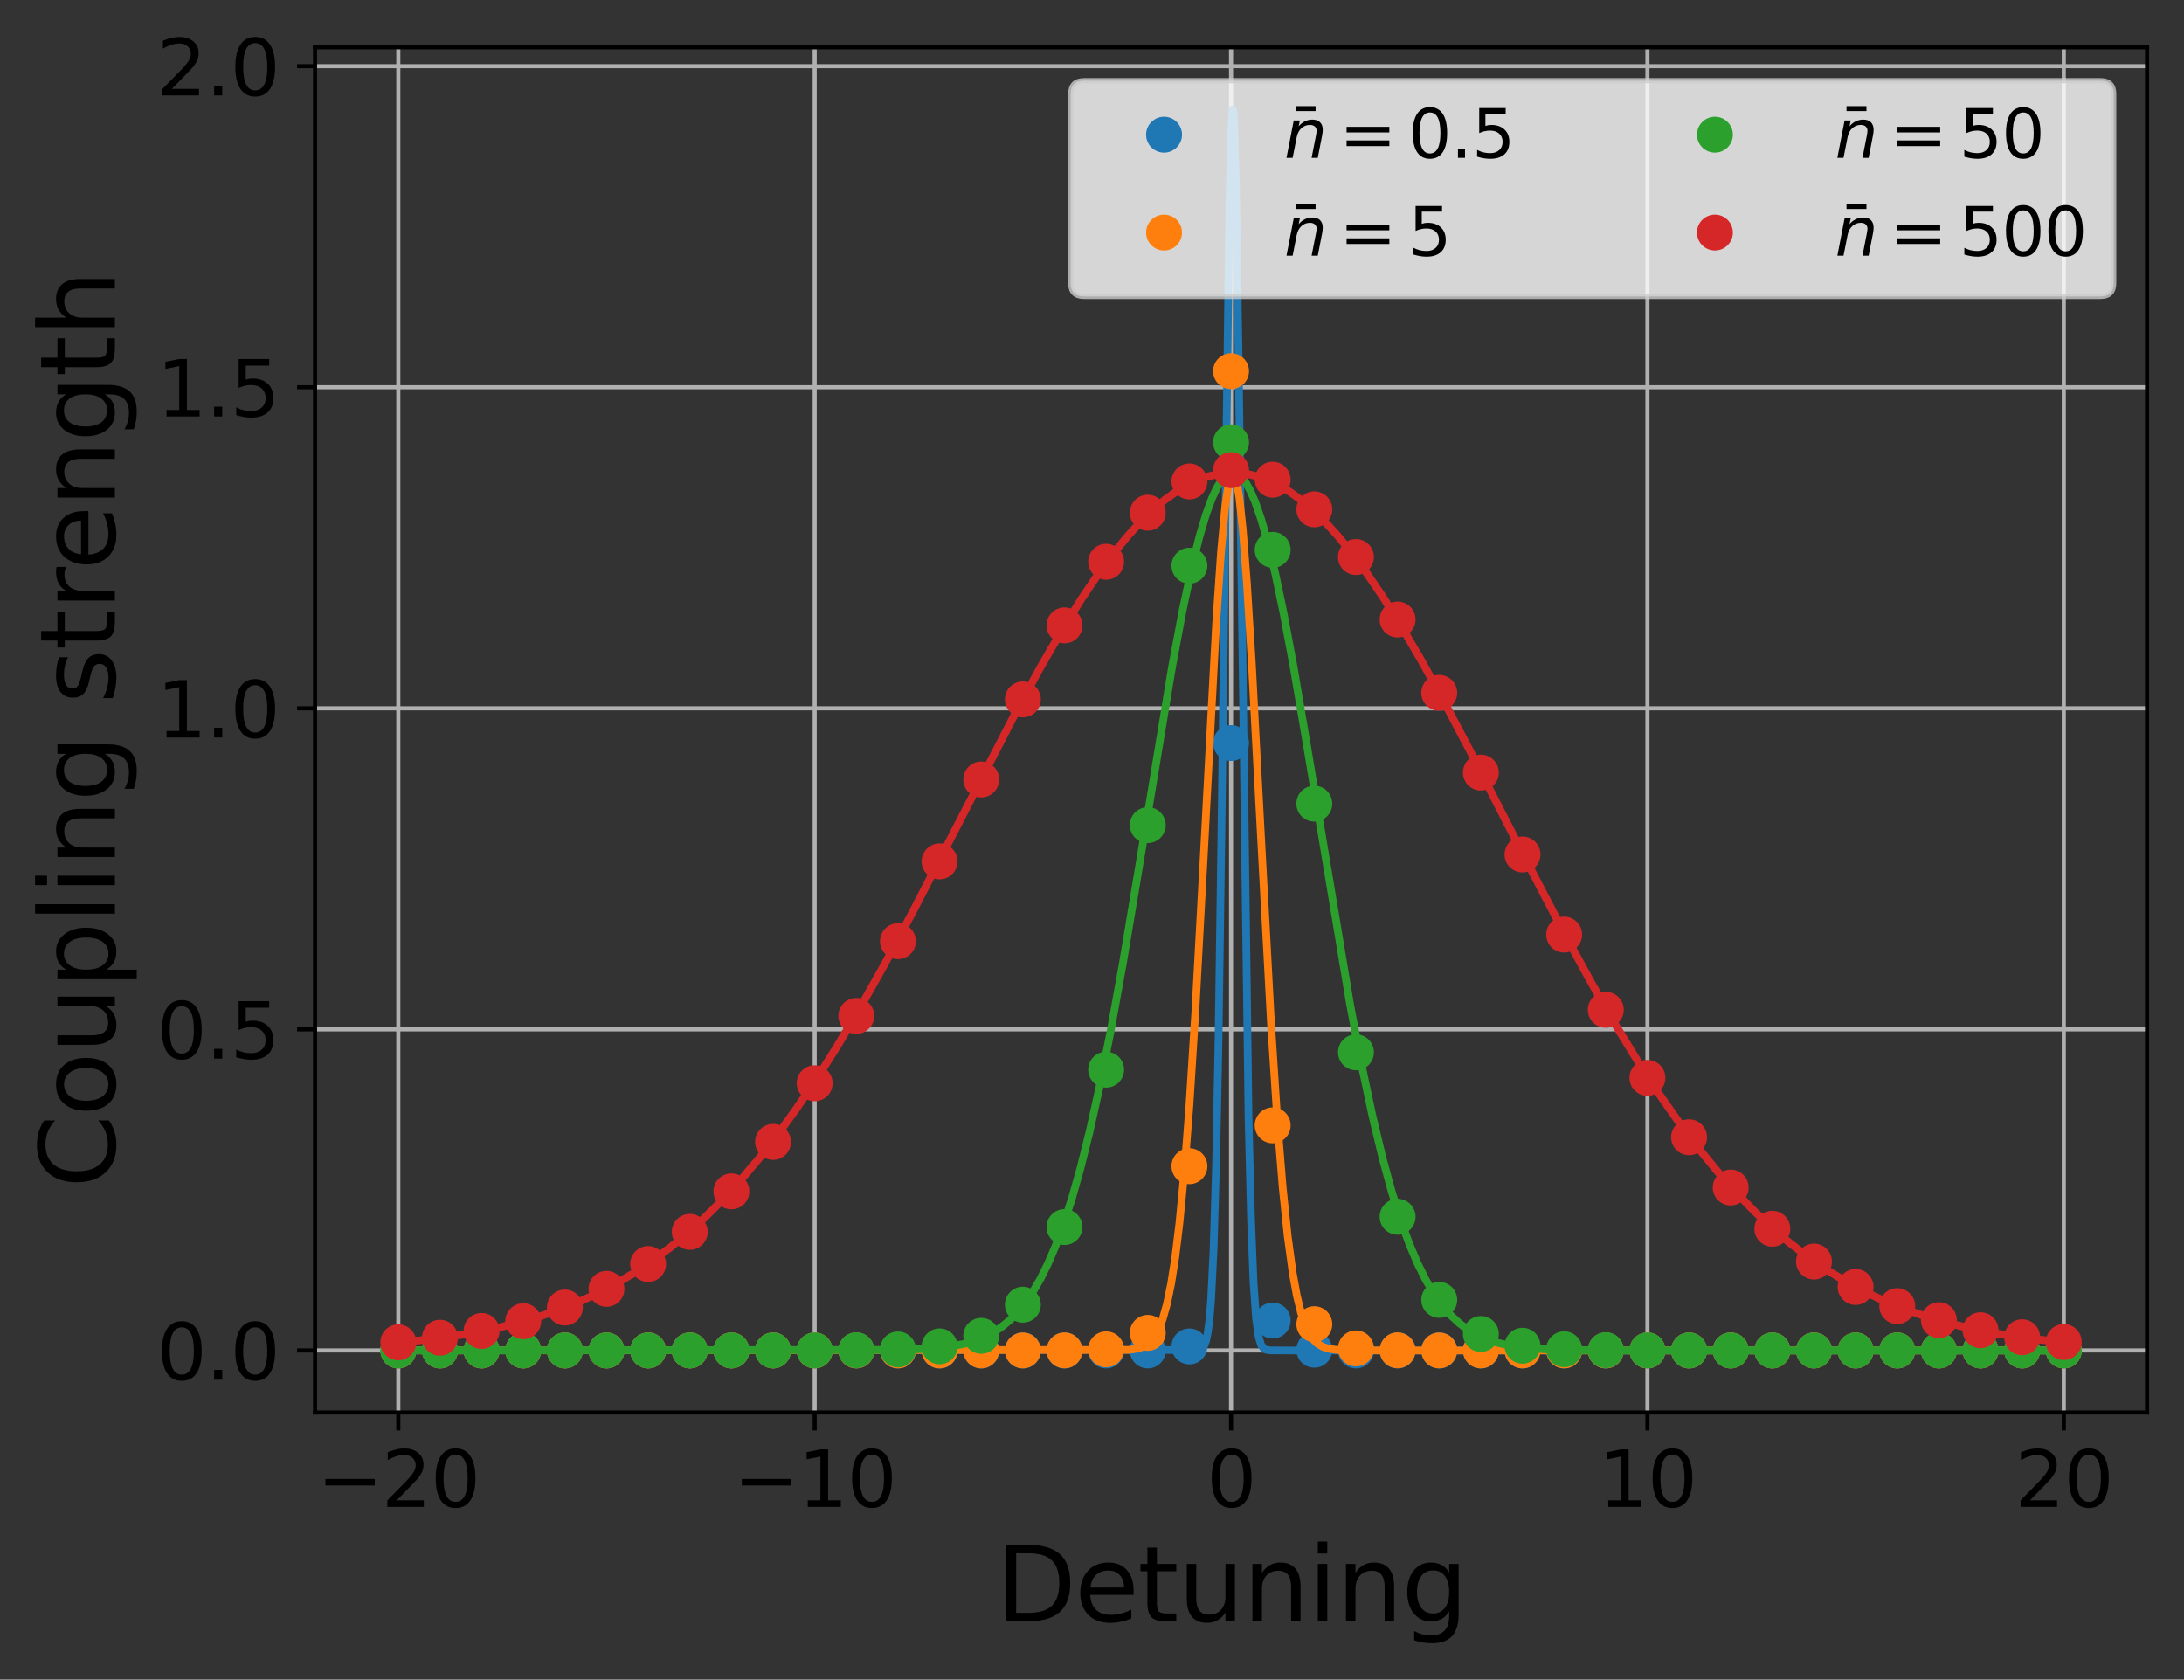 <?xml version="1.0" encoding="utf-8" standalone="no"?>
<!DOCTYPE svg PUBLIC "-//W3C//DTD SVG 1.1//EN"
  "http://www.w3.org/Graphics/SVG/1.1/DTD/svg11.dtd">
<svg xmlns:xlink="http://www.w3.org/1999/xlink" width="425.731pt" height="327.404pt" viewBox="0 0 425.731 327.404" xmlns="http://www.w3.org/2000/svg" version="1.1">
 <rect x="0" y="0" width="425.731" height="327.404" fill="#333333" stroke="none"/>
 <defs>
  <style type="text/css">*{stroke-linejoin: round; stroke-linecap: butt}</style>
 </defs>
 <g id="figure_1">
  <g id="patch_1">
   <path d="M 0 327.404 
L 425.731 327.404 
L 425.731 0 
L 0 0 
L 0 327.404 
z
" style="fill: none"/>
  </g>
  <g id="axes_1">
   <g id="patch_2">
    <path d="M 61.411 275.33 
L 418.531 275.33 
L 418.531 9.218 
L 61.411 9.218 
L 61.411 275.33 
z
" style="fill: none"/>
   </g>
   <g id="matplotlib.axis_1">
    <g id="xtick_1">
     <g id="line2d_1">
      <path d="M 77.644 275.33 
L 77.644 9.218 
" clip-path="url(#p40d37544a6)" style="fill: none; stroke: #b0b0b0; stroke-width: 0.8; stroke-linecap: square"/>
     </g>
     <g id="line2d_2">
      <defs>
       <path id="md39032bed2" d="M 0 0 
L 0 3.5 
" style="stroke: #000000; stroke-width: 0.8"/>
      </defs>
      <g>
       <use xlink:href="#md39032bed2" x="77.644" y="275.33" style="stroke: #000000; stroke-width: 0.8"/>
      </g>
     </g>
     <g id="text_1">
      <!-- −20 -->
      <g transform="translate(61.815 293.728) scale(0.15 -0.15)">
       <defs>
        <path id="DejaVuSans-2212" d="M 678 2272 
L 4684 2272 
L 4684 1741 
L 678 1741 
L 678 2272 
z
" transform="scale(0.016)"/>
        <path id="DejaVuSans-32" d="M 1228 531 
L 3431 531 
L 3431 0 
L 469 0 
L 469 531 
Q 828 903 1448 1529 
Q 2069 2156 2228 2338 
Q 2531 2678 2651 2914 
Q 2772 3150 2772 3378 
Q 2772 3750 2511 3984 
Q 2250 4219 1831 4219 
Q 1534 4219 1204 4116 
Q 875 4013 500 3803 
L 500 4441 
Q 881 4594 1212 4672 
Q 1544 4750 1819 4750 
Q 2544 4750 2975 4387 
Q 3406 4025 3406 3419 
Q 3406 3131 3298 2873 
Q 3191 2616 2906 2266 
Q 2828 2175 2409 1742 
Q 1991 1309 1228 531 
z
" transform="scale(0.016)"/>
        <path id="DejaVuSans-30" d="M 2034 4250 
Q 1547 4250 1301 3770 
Q 1056 3291 1056 2328 
Q 1056 1369 1301 889 
Q 1547 409 2034 409 
Q 2525 409 2770 889 
Q 3016 1369 3016 2328 
Q 3016 3291 2770 3770 
Q 2525 4250 2034 4250 
z
M 2034 4750 
Q 2819 4750 3233 4129 
Q 3647 3509 3647 2328 
Q 3647 1150 3233 529 
Q 2819 -91 2034 -91 
Q 1250 -91 836 529 
Q 422 1150 422 2328 
Q 422 3509 836 4129 
Q 1250 4750 2034 4750 
z
" transform="scale(0.016)"/>
       </defs>
       <use xlink:href="#DejaVuSans-2212"/>
       <use xlink:href="#DejaVuSans-32" x="83.789"/>
       <use xlink:href="#DejaVuSans-30" x="147.412"/>
      </g>
     </g>
    </g>
    <g id="xtick_2">
     <g id="line2d_3">
      <path d="M 158.807 275.33 
L 158.807 9.218 
" clip-path="url(#p40d37544a6)" style="fill: none; stroke: #b0b0b0; stroke-width: 0.8; stroke-linecap: square"/>
     </g>
     <g id="line2d_4">
      <g>
       <use xlink:href="#md39032bed2" x="158.807" y="275.33" style="stroke: #000000; stroke-width: 0.8"/>
      </g>
     </g>
     <g id="text_2">
      <!-- −10 -->
      <g transform="translate(142.979 293.728) scale(0.15 -0.15)">
       <defs>
        <path id="DejaVuSans-31" d="M 794 531 
L 1825 531 
L 1825 4091 
L 703 3866 
L 703 4441 
L 1819 4666 
L 2450 4666 
L 2450 531 
L 3481 531 
L 3481 0 
L 794 0 
L 794 531 
z
" transform="scale(0.016)"/>
       </defs>
       <use xlink:href="#DejaVuSans-2212"/>
       <use xlink:href="#DejaVuSans-31" x="83.789"/>
       <use xlink:href="#DejaVuSans-30" x="147.412"/>
      </g>
     </g>
    </g>
    <g id="xtick_3">
     <g id="line2d_5">
      <path d="M 239.971 275.33 
L 239.971 9.218 
" clip-path="url(#p40d37544a6)" style="fill: none; stroke: #b0b0b0; stroke-width: 0.8; stroke-linecap: square"/>
     </g>
     <g id="line2d_6">
      <g>
       <use xlink:href="#md39032bed2" x="239.971" y="275.33" style="stroke: #000000; stroke-width: 0.8"/>
      </g>
     </g>
     <g id="text_3">
      <!-- 0 -->
      <g transform="translate(235.199 293.728) scale(0.15 -0.15)">
       <use xlink:href="#DejaVuSans-30"/>
      </g>
     </g>
    </g>
    <g id="xtick_4">
     <g id="line2d_7">
      <path d="M 321.135 275.33 
L 321.135 9.218 
" clip-path="url(#p40d37544a6)" style="fill: none; stroke: #b0b0b0; stroke-width: 0.8; stroke-linecap: square"/>
     </g>
     <g id="line2d_8">
      <g>
       <use xlink:href="#md39032bed2" x="321.135" y="275.33" style="stroke: #000000; stroke-width: 0.8"/>
      </g>
     </g>
     <g id="text_4">
      <!-- 10 -->
      <g transform="translate(311.591 293.728) scale(0.15 -0.15)">
       <use xlink:href="#DejaVuSans-31"/>
       <use xlink:href="#DejaVuSans-30" x="63.623"/>
      </g>
     </g>
    </g>
    <g id="xtick_5">
     <g id="line2d_9">
      <path d="M 402.298 275.33 
L 402.298 9.218 
" clip-path="url(#p40d37544a6)" style="fill: none; stroke: #b0b0b0; stroke-width: 0.8; stroke-linecap: square"/>
     </g>
     <g id="line2d_10">
      <g>
       <use xlink:href="#md39032bed2" x="402.298" y="275.33" style="stroke: #000000; stroke-width: 0.8"/>
      </g>
     </g>
     <g id="text_5">
      <!-- 20 -->
      <g transform="translate(392.754 293.728) scale(0.15 -0.15)">
       <use xlink:href="#DejaVuSans-32"/>
       <use xlink:href="#DejaVuSans-30" x="63.623"/>
      </g>
     </g>
    </g>
    <g id="text_6">
     <!-- Detuning -->
     <g transform="translate(194.058 316.044) scale(0.2 -0.2)">
      <defs>
       <path id="DejaVuSans-44" d="M 1259 4147 
L 1259 519 
L 2022 519 
Q 2988 519 3436 956 
Q 3884 1394 3884 2338 
Q 3884 3275 3436 3711 
Q 2988 4147 2022 4147 
L 1259 4147 
z
M 628 4666 
L 1925 4666 
Q 3281 4666 3915 4102 
Q 4550 3538 4550 2338 
Q 4550 1131 3912 565 
Q 3275 0 1925 0 
L 628 0 
L 628 4666 
z
" transform="scale(0.016)"/>
       <path id="DejaVuSans-65" d="M 3597 1894 
L 3597 1613 
L 953 1613 
Q 991 1019 1311 708 
Q 1631 397 2203 397 
Q 2534 397 2845 478 
Q 3156 559 3463 722 
L 3463 178 
Q 3153 47 2828 -22 
Q 2503 -91 2169 -91 
Q 1331 -91 842 396 
Q 353 884 353 1716 
Q 353 2575 817 3079 
Q 1281 3584 2069 3584 
Q 2775 3584 3186 3129 
Q 3597 2675 3597 1894 
z
M 3022 2063 
Q 3016 2534 2758 2815 
Q 2500 3097 2075 3097 
Q 1594 3097 1305 2825 
Q 1016 2553 972 2059 
L 3022 2063 
z
" transform="scale(0.016)"/>
       <path id="DejaVuSans-74" d="M 1172 4494 
L 1172 3500 
L 2356 3500 
L 2356 3053 
L 1172 3053 
L 1172 1153 
Q 1172 725 1289 603 
Q 1406 481 1766 481 
L 2356 481 
L 2356 0 
L 1766 0 
Q 1100 0 847 248 
Q 594 497 594 1153 
L 594 3053 
L 172 3053 
L 172 3500 
L 594 3500 
L 594 4494 
L 1172 4494 
z
" transform="scale(0.016)"/>
       <path id="DejaVuSans-75" d="M 544 1381 
L 544 3500 
L 1119 3500 
L 1119 1403 
Q 1119 906 1312 657 
Q 1506 409 1894 409 
Q 2359 409 2629 706 
Q 2900 1003 2900 1516 
L 2900 3500 
L 3475 3500 
L 3475 0 
L 2900 0 
L 2900 538 
Q 2691 219 2414 64 
Q 2138 -91 1772 -91 
Q 1169 -91 856 284 
Q 544 659 544 1381 
z
M 1991 3584 
L 1991 3584 
z
" transform="scale(0.016)"/>
       <path id="DejaVuSans-6e" d="M 3513 2113 
L 3513 0 
L 2938 0 
L 2938 2094 
Q 2938 2591 2744 2837 
Q 2550 3084 2163 3084 
Q 1697 3084 1428 2787 
Q 1159 2491 1159 1978 
L 1159 0 
L 581 0 
L 581 3500 
L 1159 3500 
L 1159 2956 
Q 1366 3272 1645 3428 
Q 1925 3584 2291 3584 
Q 2894 3584 3203 3211 
Q 3513 2838 3513 2113 
z
" transform="scale(0.016)"/>
       <path id="DejaVuSans-69" d="M 603 3500 
L 1178 3500 
L 1178 0 
L 603 0 
L 603 3500 
z
M 603 4863 
L 1178 4863 
L 1178 4134 
L 603 4134 
L 603 4863 
z
" transform="scale(0.016)"/>
       <path id="DejaVuSans-67" d="M 2906 1791 
Q 2906 2416 2648 2759 
Q 2391 3103 1925 3103 
Q 1463 3103 1205 2759 
Q 947 2416 947 1791 
Q 947 1169 1205 825 
Q 1463 481 1925 481 
Q 2391 481 2648 825 
Q 2906 1169 2906 1791 
z
M 3481 434 
Q 3481 -459 3084 -895 
Q 2688 -1331 1869 -1331 
Q 1566 -1331 1297 -1286 
Q 1028 -1241 775 -1147 
L 775 -588 
Q 1028 -725 1275 -790 
Q 1522 -856 1778 -856 
Q 2344 -856 2625 -561 
Q 2906 -266 2906 331 
L 2906 616 
Q 2728 306 2450 153 
Q 2172 0 1784 0 
Q 1141 0 747 490 
Q 353 981 353 1791 
Q 353 2603 747 3093 
Q 1141 3584 1784 3584 
Q 2172 3584 2450 3431 
Q 2728 3278 2906 2969 
L 2906 3500 
L 3481 3500 
L 3481 434 
z
" transform="scale(0.016)"/>
      </defs>
      <use xlink:href="#DejaVuSans-44"/>
      <use xlink:href="#DejaVuSans-65" x="77.002"/>
      <use xlink:href="#DejaVuSans-74" x="138.525"/>
      <use xlink:href="#DejaVuSans-75" x="177.734"/>
      <use xlink:href="#DejaVuSans-6e" x="241.113"/>
      <use xlink:href="#DejaVuSans-69" x="304.492"/>
      <use xlink:href="#DejaVuSans-6e" x="332.275"/>
      <use xlink:href="#DejaVuSans-67" x="395.654"/>
     </g>
    </g>
   </g>
   <g id="matplotlib.axis_2">
    <g id="ytick_1">
     <g id="line2d_11">
      <path d="M 61.411 263.234 
L 418.531 263.234 
" clip-path="url(#p40d37544a6)" style="fill: none; stroke: #b0b0b0; stroke-width: 0.8; stroke-linecap: square"/>
     </g>
     <g id="line2d_12">
      <defs>
       <path id="m6f3f5b6aff" d="M 0 0 
L -3.5 0 
" style="stroke: #000000; stroke-width: 0.8"/>
      </defs>
      <g>
       <use xlink:href="#m6f3f5b6aff" x="61.411" y="263.234" style="stroke: #000000; stroke-width: 0.8"/>
      </g>
     </g>
     <g id="text_7">
      <!-- 0.0 -->
      <g transform="translate(30.556 268.933) scale(0.15 -0.15)">
       <defs>
        <path id="DejaVuSans-2e" d="M 684 794 
L 1344 794 
L 1344 0 
L 684 0 
L 684 794 
z
" transform="scale(0.016)"/>
       </defs>
       <use xlink:href="#DejaVuSans-30"/>
       <use xlink:href="#DejaVuSans-2e" x="63.623"/>
       <use xlink:href="#DejaVuSans-30" x="95.41"/>
      </g>
     </g>
    </g>
    <g id="ytick_2">
     <g id="line2d_13">
      <path d="M 61.411 200.651 
L 418.531 200.651 
" clip-path="url(#p40d37544a6)" style="fill: none; stroke: #b0b0b0; stroke-width: 0.8; stroke-linecap: square"/>
     </g>
     <g id="line2d_14">
      <g>
       <use xlink:href="#m6f3f5b6aff" x="61.411" y="200.651" style="stroke: #000000; stroke-width: 0.8"/>
      </g>
     </g>
     <g id="text_8">
      <!-- 0.5 -->
      <g transform="translate(30.556 206.349) scale(0.15 -0.15)">
       <defs>
        <path id="DejaVuSans-35" d="M 691 4666 
L 3169 4666 
L 3169 4134 
L 1269 4134 
L 1269 2991 
Q 1406 3038 1543 3061 
Q 1681 3084 1819 3084 
Q 2600 3084 3056 2656 
Q 3513 2228 3513 1497 
Q 3513 744 3044 326 
Q 2575 -91 1722 -91 
Q 1428 -91 1123 -41 
Q 819 9 494 109 
L 494 744 
Q 775 591 1075 516 
Q 1375 441 1709 441 
Q 2250 441 2565 725 
Q 2881 1009 2881 1497 
Q 2881 1984 2565 2268 
Q 2250 2553 1709 2553 
Q 1456 2553 1204 2497 
Q 953 2441 691 2322 
L 691 4666 
z
" transform="scale(0.016)"/>
       </defs>
       <use xlink:href="#DejaVuSans-30"/>
       <use xlink:href="#DejaVuSans-2e" x="63.623"/>
       <use xlink:href="#DejaVuSans-35" x="95.41"/>
      </g>
     </g>
    </g>
    <g id="ytick_3">
     <g id="line2d_15">
      <path d="M 61.411 138.067 
L 418.531 138.067 
" clip-path="url(#p40d37544a6)" style="fill: none; stroke: #b0b0b0; stroke-width: 0.8; stroke-linecap: square"/>
     </g>
     <g id="line2d_16">
      <g>
       <use xlink:href="#m6f3f5b6aff" x="61.411" y="138.067" style="stroke: #000000; stroke-width: 0.8"/>
      </g>
     </g>
     <g id="text_9">
      <!-- 1.0 -->
      <g transform="translate(30.556 143.765) scale(0.15 -0.15)">
       <use xlink:href="#DejaVuSans-31"/>
       <use xlink:href="#DejaVuSans-2e" x="63.623"/>
       <use xlink:href="#DejaVuSans-30" x="95.41"/>
      </g>
     </g>
    </g>
    <g id="ytick_4">
     <g id="line2d_17">
      <path d="M 61.411 75.483 
L 418.531 75.483 
" clip-path="url(#p40d37544a6)" style="fill: none; stroke: #b0b0b0; stroke-width: 0.8; stroke-linecap: square"/>
     </g>
     <g id="line2d_18">
      <g>
       <use xlink:href="#m6f3f5b6aff" x="61.411" y="75.483" style="stroke: #000000; stroke-width: 0.8"/>
      </g>
     </g>
     <g id="text_10">
      <!-- 1.5 -->
      <g transform="translate(30.556 81.182) scale(0.15 -0.15)">
       <use xlink:href="#DejaVuSans-31"/>
       <use xlink:href="#DejaVuSans-2e" x="63.623"/>
       <use xlink:href="#DejaVuSans-35" x="95.41"/>
      </g>
     </g>
    </g>
    <g id="ytick_5">
     <g id="line2d_19">
      <path d="M 61.411 12.899 
L 418.531 12.899 
" clip-path="url(#p40d37544a6)" style="fill: none; stroke: #b0b0b0; stroke-width: 0.8; stroke-linecap: square"/>
     </g>
     <g id="line2d_20">
      <g>
       <use xlink:href="#m6f3f5b6aff" x="61.411" y="12.899" style="stroke: #000000; stroke-width: 0.8"/>
      </g>
     </g>
     <g id="text_11">
      <!-- 2.0 -->
      <g transform="translate(30.556 18.598) scale(0.15 -0.15)">
       <use xlink:href="#DejaVuSans-32"/>
       <use xlink:href="#DejaVuSans-2e" x="63.623"/>
       <use xlink:href="#DejaVuSans-30" x="95.41"/>
      </g>
     </g>
    </g>
    <g id="text_12">
     <!-- Coupling strength -->
     <g transform="translate(22.397 231.595) rotate(-90) scale(0.2 -0.2)">
      <defs>
       <path id="DejaVuSans-43" d="M 4122 4306 
L 4122 3641 
Q 3803 3938 3442 4084 
Q 3081 4231 2675 4231 
Q 1875 4231 1450 3742 
Q 1025 3253 1025 2328 
Q 1025 1406 1450 917 
Q 1875 428 2675 428 
Q 3081 428 3442 575 
Q 3803 722 4122 1019 
L 4122 359 
Q 3791 134 3420 21 
Q 3050 -91 2638 -91 
Q 1578 -91 968 557 
Q 359 1206 359 2328 
Q 359 3453 968 4101 
Q 1578 4750 2638 4750 
Q 3056 4750 3426 4639 
Q 3797 4528 4122 4306 
z
" transform="scale(0.016)"/>
       <path id="DejaVuSans-6f" d="M 1959 3097 
Q 1497 3097 1228 2736 
Q 959 2375 959 1747 
Q 959 1119 1226 758 
Q 1494 397 1959 397 
Q 2419 397 2687 759 
Q 2956 1122 2956 1747 
Q 2956 2369 2687 2733 
Q 2419 3097 1959 3097 
z
M 1959 3584 
Q 2709 3584 3137 3096 
Q 3566 2609 3566 1747 
Q 3566 888 3137 398 
Q 2709 -91 1959 -91 
Q 1206 -91 779 398 
Q 353 888 353 1747 
Q 353 2609 779 3096 
Q 1206 3584 1959 3584 
z
" transform="scale(0.016)"/>
       <path id="DejaVuSans-70" d="M 1159 525 
L 1159 -1331 
L 581 -1331 
L 581 3500 
L 1159 3500 
L 1159 2969 
Q 1341 3281 1617 3432 
Q 1894 3584 2278 3584 
Q 2916 3584 3314 3078 
Q 3713 2572 3713 1747 
Q 3713 922 3314 415 
Q 2916 -91 2278 -91 
Q 1894 -91 1617 61 
Q 1341 213 1159 525 
z
M 3116 1747 
Q 3116 2381 2855 2742 
Q 2594 3103 2138 3103 
Q 1681 3103 1420 2742 
Q 1159 2381 1159 1747 
Q 1159 1113 1420 752 
Q 1681 391 2138 391 
Q 2594 391 2855 752 
Q 3116 1113 3116 1747 
z
" transform="scale(0.016)"/>
       <path id="DejaVuSans-6c" d="M 603 4863 
L 1178 4863 
L 1178 0 
L 603 0 
L 603 4863 
z
" transform="scale(0.016)"/>
       <path id="DejaVuSans-20" transform="scale(0.016)"/>
       <path id="DejaVuSans-73" d="M 2834 3397 
L 2834 2853 
Q 2591 2978 2328 3040 
Q 2066 3103 1784 3103 
Q 1356 3103 1142 2972 
Q 928 2841 928 2578 
Q 928 2378 1081 2264 
Q 1234 2150 1697 2047 
L 1894 2003 
Q 2506 1872 2764 1633 
Q 3022 1394 3022 966 
Q 3022 478 2636 193 
Q 2250 -91 1575 -91 
Q 1294 -91 989 -36 
Q 684 19 347 128 
L 347 722 
Q 666 556 975 473 
Q 1284 391 1588 391 
Q 1994 391 2212 530 
Q 2431 669 2431 922 
Q 2431 1156 2273 1281 
Q 2116 1406 1581 1522 
L 1381 1569 
Q 847 1681 609 1914 
Q 372 2147 372 2553 
Q 372 3047 722 3315 
Q 1072 3584 1716 3584 
Q 2034 3584 2315 3537 
Q 2597 3491 2834 3397 
z
" transform="scale(0.016)"/>
       <path id="DejaVuSans-72" d="M 2631 2963 
Q 2534 3019 2420 3045 
Q 2306 3072 2169 3072 
Q 1681 3072 1420 2755 
Q 1159 2438 1159 1844 
L 1159 0 
L 581 0 
L 581 3500 
L 1159 3500 
L 1159 2956 
Q 1341 3275 1631 3429 
Q 1922 3584 2338 3584 
Q 2397 3584 2469 3576 
Q 2541 3569 2628 3553 
L 2631 2963 
z
" transform="scale(0.016)"/>
       <path id="DejaVuSans-68" d="M 3513 2113 
L 3513 0 
L 2938 0 
L 2938 2094 
Q 2938 2591 2744 2837 
Q 2550 3084 2163 3084 
Q 1697 3084 1428 2787 
Q 1159 2491 1159 1978 
L 1159 0 
L 581 0 
L 581 4863 
L 1159 4863 
L 1159 2956 
Q 1366 3272 1645 3428 
Q 1925 3584 2291 3584 
Q 2894 3584 3203 3211 
Q 3513 2838 3513 2113 
z
" transform="scale(0.016)"/>
      </defs>
      <use xlink:href="#DejaVuSans-43"/>
      <use xlink:href="#DejaVuSans-6f" x="69.824"/>
      <use xlink:href="#DejaVuSans-75" x="131.006"/>
      <use xlink:href="#DejaVuSans-70" x="194.385"/>
      <use xlink:href="#DejaVuSans-6c" x="257.861"/>
      <use xlink:href="#DejaVuSans-69" x="285.645"/>
      <use xlink:href="#DejaVuSans-6e" x="313.428"/>
      <use xlink:href="#DejaVuSans-67" x="376.807"/>
      <use xlink:href="#DejaVuSans-20" x="440.283"/>
      <use xlink:href="#DejaVuSans-73" x="472.07"/>
      <use xlink:href="#DejaVuSans-74" x="524.17"/>
      <use xlink:href="#DejaVuSans-72" x="563.379"/>
      <use xlink:href="#DejaVuSans-65" x="602.242"/>
      <use xlink:href="#DejaVuSans-6e" x="663.766"/>
      <use xlink:href="#DejaVuSans-67" x="727.145"/>
      <use xlink:href="#DejaVuSans-74" x="790.621"/>
      <use xlink:href="#DejaVuSans-68" x="829.83"/>
     </g>
    </g>
   </g>
   <g id="line2d_21">
    <path d="M 77.644 263.234 
L 233.64 263.148 
L 234.127 262.972 
L 234.452 262.707 
L 234.776 262.215 
L 235.101 261.334 
L 235.426 259.825 
L 235.75 257.343 
L 236.075 253.428 
L 236.562 243.608 
L 237.049 227.138 
L 237.536 202.226 
L 238.185 155.541 
L 239.646 39.914 
L 239.971 26.394 
L 240.296 21.314 
L 240.458 22.154 
L 240.62 25.235 
L 240.945 37.724 
L 241.432 69.383 
L 243.38 217.772 
L 243.867 237.622 
L 244.354 249.975 
L 244.841 256.926 
L 245.328 260.476 
L 245.815 262.126 
L 246.302 262.825 
L 246.789 263.096 
L 247.6 263.215 
L 250.685 263.234 
L 402.298 263.234 
L 402.298 263.234 
" clip-path="url(#p40d37544a6)" style="fill: none; stroke: #1f77b4; stroke-width: 1.5; stroke-linecap: square"/>
   </g>
   <g id="line2d_22">
    <defs>
     <path id="mcceb8b8273" d="M 0 3 
C 0.796 3 1.559 2.684 2.121 2.121 
C 2.684 1.559 3 0.796 3 0 
C 3 -0.796 2.684 -1.559 2.121 -2.121 
C 1.559 -2.684 0.796 -3 0 -3 
C -0.796 -3 -1.559 -2.684 -2.121 -2.121 
C -2.684 -1.559 -3 -0.796 -3 0 
C -3 0.796 -2.684 1.559 -2.121 2.121 
C -1.559 2.684 -0.796 3 0 3 
z
" style="stroke: #1f77b4"/>
    </defs>
    <g clip-path="url(#p40d37544a6)">
     <use xlink:href="#mcceb8b8273" x="77.644" y="263.234" style="fill: #1f77b4; stroke: #1f77b4"/>
     <use xlink:href="#mcceb8b8273" x="85.76" y="263.234" style="fill: #1f77b4; stroke: #1f77b4"/>
     <use xlink:href="#mcceb8b8273" x="93.876" y="263.234" style="fill: #1f77b4; stroke: #1f77b4"/>
     <use xlink:href="#mcceb8b8273" x="101.993" y="263.234" style="fill: #1f77b4; stroke: #1f77b4"/>
     <use xlink:href="#mcceb8b8273" x="110.109" y="263.234" style="fill: #1f77b4; stroke: #1f77b4"/>
     <use xlink:href="#mcceb8b8273" x="118.225" y="263.234" style="fill: #1f77b4; stroke: #1f77b4"/>
     <use xlink:href="#mcceb8b8273" x="126.342" y="263.234" style="fill: #1f77b4; stroke: #1f77b4"/>
     <use xlink:href="#mcceb8b8273" x="134.458" y="263.234" style="fill: #1f77b4; stroke: #1f77b4"/>
     <use xlink:href="#mcceb8b8273" x="142.575" y="263.234" style="fill: #1f77b4; stroke: #1f77b4"/>
     <use xlink:href="#mcceb8b8273" x="150.691" y="263.234" style="fill: #1f77b4; stroke: #1f77b4"/>
     <use xlink:href="#mcceb8b8273" x="158.807" y="263.234" style="fill: #1f77b4; stroke: #1f77b4"/>
     <use xlink:href="#mcceb8b8273" x="166.924" y="263.234" style="fill: #1f77b4; stroke: #1f77b4"/>
     <use xlink:href="#mcceb8b8273" x="175.04" y="263.234" style="fill: #1f77b4; stroke: #1f77b4"/>
     <use xlink:href="#mcceb8b8273" x="183.156" y="263.234" style="fill: #1f77b4; stroke: #1f77b4"/>
     <use xlink:href="#mcceb8b8273" x="191.273" y="263.234" style="fill: #1f77b4; stroke: #1f77b4"/>
     <use xlink:href="#mcceb8b8273" x="199.389" y="263.234" style="fill: #1f77b4; stroke: #1f77b4"/>
     <use xlink:href="#mcceb8b8273" x="207.505" y="263.234" style="fill: #1f77b4; stroke: #1f77b4"/>
     <use xlink:href="#mcceb8b8273" x="215.622" y="263.234" style="fill: #1f77b4; stroke: #1f77b4"/>
     <use xlink:href="#mcceb8b8273" x="223.738" y="263.232" style="fill: #1f77b4; stroke: #1f77b4"/>
     <use xlink:href="#mcceb8b8273" x="231.855" y="262.445" style="fill: #1f77b4; stroke: #1f77b4"/>
     <use xlink:href="#mcceb8b8273" x="239.971" y="144.837" style="fill: #1f77b4; stroke: #1f77b4"/>
     <use xlink:href="#mcceb8b8273" x="248.087" y="257.402" style="fill: #1f77b4; stroke: #1f77b4"/>
     <use xlink:href="#mcceb8b8273" x="256.204" y="263.091" style="fill: #1f77b4; stroke: #1f77b4"/>
     <use xlink:href="#mcceb8b8273" x="264.32" y="263.232" style="fill: #1f77b4; stroke: #1f77b4"/>
     <use xlink:href="#mcceb8b8273" x="272.436" y="263.234" style="fill: #1f77b4; stroke: #1f77b4"/>
     <use xlink:href="#mcceb8b8273" x="280.553" y="263.234" style="fill: #1f77b4; stroke: #1f77b4"/>
     <use xlink:href="#mcceb8b8273" x="288.669" y="263.234" style="fill: #1f77b4; stroke: #1f77b4"/>
     <use xlink:href="#mcceb8b8273" x="296.785" y="263.234" style="fill: #1f77b4; stroke: #1f77b4"/>
     <use xlink:href="#mcceb8b8273" x="304.902" y="263.234" style="fill: #1f77b4; stroke: #1f77b4"/>
     <use xlink:href="#mcceb8b8273" x="313.018" y="263.234" style="fill: #1f77b4; stroke: #1f77b4"/>
     <use xlink:href="#mcceb8b8273" x="321.135" y="263.234" style="fill: #1f77b4; stroke: #1f77b4"/>
     <use xlink:href="#mcceb8b8273" x="329.251" y="263.234" style="fill: #1f77b4; stroke: #1f77b4"/>
     <use xlink:href="#mcceb8b8273" x="337.367" y="263.234" style="fill: #1f77b4; stroke: #1f77b4"/>
     <use xlink:href="#mcceb8b8273" x="345.484" y="263.234" style="fill: #1f77b4; stroke: #1f77b4"/>
     <use xlink:href="#mcceb8b8273" x="353.6" y="263.234" style="fill: #1f77b4; stroke: #1f77b4"/>
     <use xlink:href="#mcceb8b8273" x="361.716" y="263.234" style="fill: #1f77b4; stroke: #1f77b4"/>
     <use xlink:href="#mcceb8b8273" x="369.833" y="263.234" style="fill: #1f77b4; stroke: #1f77b4"/>
     <use xlink:href="#mcceb8b8273" x="377.949" y="263.234" style="fill: #1f77b4; stroke: #1f77b4"/>
     <use xlink:href="#mcceb8b8273" x="386.065" y="263.234" style="fill: #1f77b4; stroke: #1f77b4"/>
     <use xlink:href="#mcceb8b8273" x="394.182" y="263.234" style="fill: #1f77b4; stroke: #1f77b4"/>
     <use xlink:href="#mcceb8b8273" x="402.298" y="263.234" style="fill: #1f77b4; stroke: #1f77b4"/>
    </g>
   </g>
   <g id="line2d_23">
    <path d="M 77.644 263.234 
L 220.005 263.125 
L 221.628 262.895 
L 222.764 262.528 
L 223.738 261.957 
L 224.55 261.195 
L 225.361 260.054 
L 226.011 258.773 
L 226.66 257.068 
L 227.472 254.189 
L 228.283 250.272 
L 229.095 245.09 
L 229.907 238.425 
L 230.881 228.225 
L 231.855 215.472 
L 232.991 197.483 
L 234.452 170.546 
L 237.049 121.796 
L 238.023 107.465 
L 238.835 98.723 
L 239.484 94.258 
L 239.971 92.522 
L 240.296 92.159 
L 240.458 92.218 
L 240.783 92.818 
L 241.107 94.052 
L 241.594 97.061 
L 242.244 103.108 
L 243.055 113.555 
L 244.029 129.408 
L 245.652 160.223 
L 247.763 199.53 
L 249.061 219.435 
L 250.035 231.442 
L 251.009 240.925 
L 251.983 248.1 
L 252.795 252.56 
L 253.606 255.881 
L 254.418 258.286 
L 255.23 259.982 
L 256.041 261.146 
L 256.853 261.925 
L 257.827 262.509 
L 258.963 262.886 
L 260.424 263.107 
L 262.859 263.214 
L 271.462 263.234 
L 402.298 263.234 
L 402.298 263.234 
" clip-path="url(#p40d37544a6)" style="fill: none; stroke: #ff7f0e; stroke-width: 1.5; stroke-linecap: square"/>
   </g>
   <g id="line2d_24">
    <defs>
     <path id="mff6e4f8517" d="M 0 3 
C 0.796 3 1.559 2.684 2.121 2.121 
C 2.684 1.559 3 0.796 3 0 
C 3 -0.796 2.684 -1.559 2.121 -2.121 
C 1.559 -2.684 0.796 -3 0 -3 
C -0.796 -3 -1.559 -2.684 -2.121 -2.121 
C -2.684 -1.559 -3 -0.796 -3 0 
C -3 0.796 -2.684 1.559 -2.121 2.121 
C -1.559 2.684 -0.796 3 0 3 
z
" style="stroke: #ff7f0e"/>
    </defs>
    <g clip-path="url(#p40d37544a6)">
     <use xlink:href="#mff6e4f8517" x="77.644" y="263.234" style="fill: #ff7f0e; stroke: #ff7f0e"/>
     <use xlink:href="#mff6e4f8517" x="85.76" y="263.234" style="fill: #ff7f0e; stroke: #ff7f0e"/>
     <use xlink:href="#mff6e4f8517" x="93.876" y="263.234" style="fill: #ff7f0e; stroke: #ff7f0e"/>
     <use xlink:href="#mff6e4f8517" x="101.993" y="263.234" style="fill: #ff7f0e; stroke: #ff7f0e"/>
     <use xlink:href="#mff6e4f8517" x="110.109" y="263.234" style="fill: #ff7f0e; stroke: #ff7f0e"/>
     <use xlink:href="#mff6e4f8517" x="118.225" y="263.234" style="fill: #ff7f0e; stroke: #ff7f0e"/>
     <use xlink:href="#mff6e4f8517" x="126.342" y="263.234" style="fill: #ff7f0e; stroke: #ff7f0e"/>
     <use xlink:href="#mff6e4f8517" x="134.458" y="263.234" style="fill: #ff7f0e; stroke: #ff7f0e"/>
     <use xlink:href="#mff6e4f8517" x="142.575" y="263.234" style="fill: #ff7f0e; stroke: #ff7f0e"/>
     <use xlink:href="#mff6e4f8517" x="150.691" y="263.234" style="fill: #ff7f0e; stroke: #ff7f0e"/>
     <use xlink:href="#mff6e4f8517" x="158.807" y="263.234" style="fill: #ff7f0e; stroke: #ff7f0e"/>
     <use xlink:href="#mff6e4f8517" x="166.924" y="263.234" style="fill: #ff7f0e; stroke: #ff7f0e"/>
     <use xlink:href="#mff6e4f8517" x="175.04" y="263.234" style="fill: #ff7f0e; stroke: #ff7f0e"/>
     <use xlink:href="#mff6e4f8517" x="183.156" y="263.234" style="fill: #ff7f0e; stroke: #ff7f0e"/>
     <use xlink:href="#mff6e4f8517" x="191.273" y="263.234" style="fill: #ff7f0e; stroke: #ff7f0e"/>
     <use xlink:href="#mff6e4f8517" x="199.389" y="263.234" style="fill: #ff7f0e; stroke: #ff7f0e"/>
     <use xlink:href="#mff6e4f8517" x="207.505" y="263.224" style="fill: #ff7f0e; stroke: #ff7f0e"/>
     <use xlink:href="#mff6e4f8517" x="215.622" y="263.015" style="fill: #ff7f0e; stroke: #ff7f0e"/>
     <use xlink:href="#mff6e4f8517" x="223.738" y="259.805" style="fill: #ff7f0e; stroke: #ff7f0e"/>
     <use xlink:href="#mff6e4f8517" x="231.855" y="227.313" style="fill: #ff7f0e; stroke: #ff7f0e"/>
     <use xlink:href="#mff6e4f8517" x="239.971" y="72.347" style="fill: #ff7f0e; stroke: #ff7f0e"/>
     <use xlink:href="#mff6e4f8517" x="248.087" y="219.36" style="fill: #ff7f0e; stroke: #ff7f0e"/>
     <use xlink:href="#mff6e4f8517" x="256.204" y="258.118" style="fill: #ff7f0e; stroke: #ff7f0e"/>
     <use xlink:href="#mff6e4f8517" x="264.32" y="262.835" style="fill: #ff7f0e; stroke: #ff7f0e"/>
     <use xlink:href="#mff6e4f8517" x="272.436" y="263.211" style="fill: #ff7f0e; stroke: #ff7f0e"/>
     <use xlink:href="#mff6e4f8517" x="280.553" y="263.233" style="fill: #ff7f0e; stroke: #ff7f0e"/>
     <use xlink:href="#mff6e4f8517" x="288.669" y="263.234" style="fill: #ff7f0e; stroke: #ff7f0e"/>
     <use xlink:href="#mff6e4f8517" x="296.785" y="263.234" style="fill: #ff7f0e; stroke: #ff7f0e"/>
     <use xlink:href="#mff6e4f8517" x="304.902" y="263.234" style="fill: #ff7f0e; stroke: #ff7f0e"/>
     <use xlink:href="#mff6e4f8517" x="313.018" y="263.234" style="fill: #ff7f0e; stroke: #ff7f0e"/>
     <use xlink:href="#mff6e4f8517" x="321.135" y="263.234" style="fill: #ff7f0e; stroke: #ff7f0e"/>
     <use xlink:href="#mff6e4f8517" x="329.251" y="263.234" style="fill: #ff7f0e; stroke: #ff7f0e"/>
     <use xlink:href="#mff6e4f8517" x="337.367" y="263.234" style="fill: #ff7f0e; stroke: #ff7f0e"/>
     <use xlink:href="#mff6e4f8517" x="345.484" y="263.234" style="fill: #ff7f0e; stroke: #ff7f0e"/>
     <use xlink:href="#mff6e4f8517" x="353.6" y="263.234" style="fill: #ff7f0e; stroke: #ff7f0e"/>
     <use xlink:href="#mff6e4f8517" x="361.716" y="263.234" style="fill: #ff7f0e; stroke: #ff7f0e"/>
     <use xlink:href="#mff6e4f8517" x="369.833" y="263.234" style="fill: #ff7f0e; stroke: #ff7f0e"/>
     <use xlink:href="#mff6e4f8517" x="377.949" y="263.234" style="fill: #ff7f0e; stroke: #ff7f0e"/>
     <use xlink:href="#mff6e4f8517" x="386.065" y="263.234" style="fill: #ff7f0e; stroke: #ff7f0e"/>
     <use xlink:href="#mff6e4f8517" x="394.182" y="263.234" style="fill: #ff7f0e; stroke: #ff7f0e"/>
     <use xlink:href="#mff6e4f8517" x="402.298" y="263.234" style="fill: #ff7f0e; stroke: #ff7f0e"/>
    </g>
   </g>
   <g id="line2d_25">
    <path d="M 77.644 263.234 
L 176.014 263.126 
L 181.371 262.884 
L 184.942 262.509 
L 187.702 262.001 
L 189.974 261.364 
L 191.922 260.599 
L 193.708 259.669 
L 195.331 258.587 
L 196.954 257.234 
L 198.415 255.743 
L 199.876 253.952 
L 201.337 251.82 
L 202.798 249.305 
L 204.259 246.365 
L 205.72 242.959 
L 207.343 238.582 
L 208.966 233.541 
L 210.59 227.804 
L 212.375 220.669 
L 214.323 211.906 
L 216.433 201.319 
L 218.868 187.862 
L 221.953 169.429 
L 228.446 130.145 
L 230.556 118.867 
L 232.342 110.487 
L 233.803 104.616 
L 235.101 100.252 
L 236.237 97.155 
L 237.211 95.072 
L 238.023 93.754 
L 238.835 92.826 
L 239.484 92.369 
L 240.133 92.168 
L 240.783 92.224 
L 241.432 92.536 
L 242.081 93.104 
L 242.893 94.169 
L 243.704 95.621 
L 244.678 97.86 
L 245.815 101.128 
L 247.113 105.675 
L 248.574 111.73 
L 250.198 119.473 
L 252.145 129.907 
L 254.743 145.161 
L 263.184 195.85 
L 265.456 207.754 
L 267.567 217.674 
L 269.515 225.78 
L 271.3 232.307 
L 273.086 237.985 
L 274.709 242.442 
L 276.332 246.273 
L 277.956 249.528 
L 279.579 252.261 
L 281.202 254.531 
L 282.825 256.397 
L 284.449 257.912 
L 286.072 259.131 
L 287.857 260.185 
L 289.805 261.057 
L 291.916 261.745 
L 294.351 262.293 
L 297.272 262.706 
L 301.006 262.993 
L 306.363 263.162 
L 316.914 263.229 
L 402.298 263.234 
L 402.298 263.234 
" clip-path="url(#p40d37544a6)" style="fill: none; stroke: #2ca02c; stroke-width: 1.5; stroke-linecap: square"/>
   </g>
   <g id="line2d_26">
    <defs>
     <path id="m5b2af9e1fb" d="M 0 3 
C 0.796 3 1.559 2.684 2.121 2.121 
C 2.684 1.559 3 0.796 3 0 
C 3 -0.796 2.684 -1.559 2.121 -2.121 
C 1.559 -2.684 0.796 -3 0 -3 
C -0.796 -3 -1.559 -2.684 -2.121 -2.121 
C -2.684 -1.559 -3 -0.796 -3 0 
C -3 0.796 -2.684 1.559 -2.121 2.121 
C -1.559 2.684 -0.796 3 0 3 
z
" style="stroke: #2ca02c"/>
    </defs>
    <g clip-path="url(#p40d37544a6)">
     <use xlink:href="#m5b2af9e1fb" x="77.644" y="263.234" style="fill: #2ca02c; stroke: #2ca02c"/>
     <use xlink:href="#m5b2af9e1fb" x="85.76" y="263.234" style="fill: #2ca02c; stroke: #2ca02c"/>
     <use xlink:href="#m5b2af9e1fb" x="93.876" y="263.234" style="fill: #2ca02c; stroke: #2ca02c"/>
     <use xlink:href="#m5b2af9e1fb" x="101.993" y="263.234" style="fill: #2ca02c; stroke: #2ca02c"/>
     <use xlink:href="#m5b2af9e1fb" x="110.109" y="263.234" style="fill: #2ca02c; stroke: #2ca02c"/>
     <use xlink:href="#m5b2af9e1fb" x="118.225" y="263.234" style="fill: #2ca02c; stroke: #2ca02c"/>
     <use xlink:href="#m5b2af9e1fb" x="126.342" y="263.234" style="fill: #2ca02c; stroke: #2ca02c"/>
     <use xlink:href="#m5b2af9e1fb" x="134.458" y="263.234" style="fill: #2ca02c; stroke: #2ca02c"/>
     <use xlink:href="#m5b2af9e1fb" x="142.575" y="263.234" style="fill: #2ca02c; stroke: #2ca02c"/>
     <use xlink:href="#m5b2af9e1fb" x="150.691" y="263.233" style="fill: #2ca02c; stroke: #2ca02c"/>
     <use xlink:href="#m5b2af9e1fb" x="158.807" y="263.225" style="fill: #2ca02c; stroke: #2ca02c"/>
     <use xlink:href="#m5b2af9e1fb" x="166.924" y="263.19" style="fill: #2ca02c; stroke: #2ca02c"/>
     <use xlink:href="#m5b2af9e1fb" x="175.04" y="263.036" style="fill: #2ca02c; stroke: #2ca02c"/>
     <use xlink:href="#m5b2af9e1fb" x="183.156" y="262.437" style="fill: #2ca02c; stroke: #2ca02c"/>
     <use xlink:href="#m5b2af9e1fb" x="191.273" y="260.386" style="fill: #2ca02c; stroke: #2ca02c"/>
     <use xlink:href="#m5b2af9e1fb" x="199.389" y="254.315" style="fill: #2ca02c; stroke: #2ca02c"/>
     <use xlink:href="#m5b2af9e1fb" x="207.505" y="239.179" style="fill: #2ca02c; stroke: #2ca02c"/>
     <use xlink:href="#m5b2af9e1fb" x="215.622" y="208.505" style="fill: #2ca02c; stroke: #2ca02c"/>
     <use xlink:href="#m5b2af9e1fb" x="223.738" y="160.831" style="fill: #2ca02c; stroke: #2ca02c"/>
     <use xlink:href="#m5b2af9e1fb" x="231.855" y="110.274" style="fill: #2ca02c; stroke: #2ca02c"/>
     <use xlink:href="#m5b2af9e1fb" x="239.971" y="86.224" style="fill: #2ca02c; stroke: #2ca02c"/>
     <use xlink:href="#m5b2af9e1fb" x="248.087" y="107.184" style="fill: #2ca02c; stroke: #2ca02c"/>
     <use xlink:href="#m5b2af9e1fb" x="256.204" y="156.651" style="fill: #2ca02c; stroke: #2ca02c"/>
     <use xlink:href="#m5b2af9e1fb" x="264.32" y="205.121" style="fill: #2ca02c; stroke: #2ca02c"/>
     <use xlink:href="#m5b2af9e1fb" x="272.436" y="237.176" style="fill: #2ca02c; stroke: #2ca02c"/>
     <use xlink:href="#m5b2af9e1fb" x="280.553" y="253.377" style="fill: #2ca02c; stroke: #2ca02c"/>
     <use xlink:href="#m5b2af9e1fb" x="288.669" y="260.022" style="fill: #2ca02c; stroke: #2ca02c"/>
     <use xlink:href="#m5b2af9e1fb" x="296.785" y="262.317" style="fill: #2ca02c; stroke: #2ca02c"/>
     <use xlink:href="#m5b2af9e1fb" x="304.902" y="263.002" style="fill: #2ca02c; stroke: #2ca02c"/>
     <use xlink:href="#m5b2af9e1fb" x="313.018" y="263.181" style="fill: #2ca02c; stroke: #2ca02c"/>
     <use xlink:href="#m5b2af9e1fb" x="321.135" y="263.223" style="fill: #2ca02c; stroke: #2ca02c"/>
     <use xlink:href="#m5b2af9e1fb" x="329.251" y="263.232" style="fill: #2ca02c; stroke: #2ca02c"/>
     <use xlink:href="#m5b2af9e1fb" x="337.367" y="263.234" style="fill: #2ca02c; stroke: #2ca02c"/>
     <use xlink:href="#m5b2af9e1fb" x="345.484" y="263.234" style="fill: #2ca02c; stroke: #2ca02c"/>
     <use xlink:href="#m5b2af9e1fb" x="353.6" y="263.234" style="fill: #2ca02c; stroke: #2ca02c"/>
     <use xlink:href="#m5b2af9e1fb" x="361.716" y="263.234" style="fill: #2ca02c; stroke: #2ca02c"/>
     <use xlink:href="#m5b2af9e1fb" x="369.833" y="263.234" style="fill: #2ca02c; stroke: #2ca02c"/>
     <use xlink:href="#m5b2af9e1fb" x="377.949" y="263.234" style="fill: #2ca02c; stroke: #2ca02c"/>
     <use xlink:href="#m5b2af9e1fb" x="386.065" y="263.234" style="fill: #2ca02c; stroke: #2ca02c"/>
     <use xlink:href="#m5b2af9e1fb" x="394.182" y="263.234" style="fill: #2ca02c; stroke: #2ca02c"/>
     <use xlink:href="#m5b2af9e1fb" x="402.298" y="263.234" style="fill: #2ca02c; stroke: #2ca02c"/>
    </g>
   </g>
   <g id="line2d_27">
    <path d="M 77.644 261.702 
L 84.299 260.998 
L 90.143 260.158 
L 95.337 259.191 
L 100.045 258.099 
L 104.428 256.862 
L 108.648 255.442 
L 112.706 253.836 
L 116.44 252.124 
L 120.173 250.166 
L 123.745 248.041 
L 127.316 245.652 
L 130.725 243.106 
L 134.134 240.288 
L 137.542 237.182 
L 140.951 233.779 
L 144.36 230.069 
L 147.931 225.846 
L 151.503 221.277 
L 155.236 216.132 
L 159.132 210.369 
L 163.19 203.957 
L 167.573 196.598 
L 172.28 188.246 
L 177.8 177.973 
L 185.104 163.854 
L 197.766 139.33 
L 202.798 130.108 
L 207.019 122.826 
L 210.752 116.83 
L 213.999 112.02 
L 217.083 107.846 
L 219.842 104.47 
L 222.44 101.627 
L 224.875 99.274 
L 227.147 97.364 
L 229.42 95.739 
L 231.53 94.495 
L 233.64 93.511 
L 235.588 92.838 
L 237.536 92.393 
L 239.484 92.179 
L 241.432 92.195 
L 243.38 92.443 
L 245.328 92.921 
L 247.276 93.627 
L 249.224 94.559 
L 251.334 95.818 
L 253.444 97.331 
L 255.717 99.236 
L 258.152 101.584 
L 260.749 104.421 
L 263.508 107.791 
L 266.43 111.731 
L 269.515 116.267 
L 272.923 121.681 
L 276.819 128.312 
L 281.202 136.224 
L 286.721 146.672 
L 297.272 167.257 
L 304.902 181.874 
L 310.421 191.967 
L 315.128 200.124 
L 319.511 207.275 
L 323.569 213.477 
L 327.465 219.028 
L 331.199 223.965 
L 334.77 228.334 
L 338.341 232.357 
L 341.912 236.04 
L 345.321 239.247 
L 348.73 242.163 
L 352.301 244.921 
L 355.873 247.389 
L 359.444 249.587 
L 363.177 251.616 
L 366.911 253.393 
L 370.807 255.001 
L 374.865 256.437 
L 379.248 257.744 
L 383.793 258.867 
L 388.825 259.873 
L 394.182 260.715 
L 400.188 261.434 
L 402.298 261.639 
L 402.298 261.639 
" clip-path="url(#p40d37544a6)" style="fill: none; stroke: #d62728; stroke-width: 1.5; stroke-linecap: square"/>
   </g>
   <g id="line2d_28">
    <defs>
     <path id="m2c75f8ed43" d="M 0 3 
C 0.796 3 1.559 2.684 2.121 2.121 
C 2.684 1.559 3 0.796 3 0 
C 3 -0.796 2.684 -1.559 2.121 -2.121 
C 1.559 -2.684 0.796 -3 0 -3 
C -0.796 -3 -1.559 -2.684 -2.121 -2.121 
C -2.684 -1.559 -3 -0.796 -3 0 
C -3 0.796 -2.684 1.559 -2.121 2.121 
C -1.559 2.684 -0.796 3 0 3 
z
" style="stroke: #d62728"/>
    </defs>
    <g clip-path="url(#p40d37544a6)">
     <use xlink:href="#m2c75f8ed43" x="77.644" y="261.65" style="fill: #d62728; stroke: #d62728"/>
     <use xlink:href="#m2c75f8ed43" x="85.76" y="260.753" style="fill: #d62728; stroke: #d62728"/>
     <use xlink:href="#m2c75f8ed43" x="93.876" y="259.431" style="fill: #d62728; stroke: #d62728"/>
     <use xlink:href="#m2c75f8ed43" x="101.993" y="257.531" style="fill: #d62728; stroke: #d62728"/>
     <use xlink:href="#m2c75f8ed43" x="110.109" y="254.867" style="fill: #d62728; stroke: #d62728"/>
     <use xlink:href="#m2c75f8ed43" x="118.225" y="251.227" style="fill: #d62728; stroke: #d62728"/>
     <use xlink:href="#m2c75f8ed43" x="126.342" y="246.385" style="fill: #d62728; stroke: #d62728"/>
     <use xlink:href="#m2c75f8ed43" x="134.458" y="240.117" style="fill: #d62728; stroke: #d62728"/>
     <use xlink:href="#m2c75f8ed43" x="142.575" y="232.227" style="fill: #d62728; stroke: #d62728"/>
     <use xlink:href="#m2c75f8ed43" x="150.691" y="222.584" style="fill: #d62728; stroke: #d62728"/>
     <use xlink:href="#m2c75f8ed43" x="158.807" y="211.15" style="fill: #d62728; stroke: #d62728"/>
     <use xlink:href="#m2c75f8ed43" x="166.924" y="198.024" style="fill: #d62728; stroke: #d62728"/>
     <use xlink:href="#m2c75f8ed43" x="175.04" y="183.464" style="fill: #d62728; stroke: #d62728"/>
     <use xlink:href="#m2c75f8ed43" x="183.156" y="167.902" style="fill: #d62728; stroke: #d62728"/>
     <use xlink:href="#m2c75f8ed43" x="191.273" y="151.942" style="fill: #d62728; stroke: #d62728"/>
     <use xlink:href="#m2c75f8ed43" x="199.389" y="136.328" style="fill: #d62728; stroke: #d62728"/>
     <use xlink:href="#m2c75f8ed43" x="207.505" y="121.898" style="fill: #d62728; stroke: #d62728"/>
     <use xlink:href="#m2c75f8ed43" x="215.622" y="109.504" style="fill: #d62728; stroke: #d62728"/>
     <use xlink:href="#m2c75f8ed43" x="223.738" y="99.94" style="fill: #d62728; stroke: #d62728"/>
     <use xlink:href="#m2c75f8ed43" x="231.855" y="93.848" style="fill: #d62728; stroke: #d62728"/>
     <use xlink:href="#m2c75f8ed43" x="239.971" y="91.652" style="fill: #d62728; stroke: #d62728"/>
     <use xlink:href="#m2c75f8ed43" x="248.087" y="93.509" style="fill: #d62728; stroke: #d62728"/>
     <use xlink:href="#m2c75f8ed43" x="256.204" y="99.286" style="fill: #d62728; stroke: #d62728"/>
     <use xlink:href="#m2c75f8ed43" x="264.32" y="108.579" style="fill: #d62728; stroke: #d62728"/>
     <use xlink:href="#m2c75f8ed43" x="272.436" y="120.762" style="fill: #d62728; stroke: #d62728"/>
     <use xlink:href="#m2c75f8ed43" x="280.553" y="135.053" style="fill: #d62728; stroke: #d62728"/>
     <use xlink:href="#m2c75f8ed43" x="288.669" y="150.598" style="fill: #d62728; stroke: #d62728"/>
     <use xlink:href="#m2c75f8ed43" x="296.785" y="166.558" style="fill: #d62728; stroke: #d62728"/>
     <use xlink:href="#m2c75f8ed43" x="304.902" y="182.177" style="fill: #d62728; stroke: #d62728"/>
     <use xlink:href="#m2c75f8ed43" x="313.018" y="196.84" style="fill: #d62728; stroke: #d62728"/>
     <use xlink:href="#m2c75f8ed43" x="321.135" y="210.098" style="fill: #d62728; stroke: #d62728"/>
     <use xlink:href="#m2c75f8ed43" x="329.251" y="221.679" style="fill: #d62728; stroke: #d62728"/>
     <use xlink:href="#m2c75f8ed43" x="337.367" y="231.474" style="fill: #d62728; stroke: #d62728"/>
     <use xlink:href="#m2c75f8ed43" x="345.484" y="239.508" style="fill: #d62728; stroke: #d62728"/>
     <use xlink:href="#m2c75f8ed43" x="353.6" y="245.907" style="fill: #d62728; stroke: #d62728"/>
     <use xlink:href="#m2c75f8ed43" x="361.716" y="250.861" style="fill: #d62728; stroke: #d62728"/>
     <use xlink:href="#m2c75f8ed43" x="369.833" y="254.594" style="fill: #d62728; stroke: #d62728"/>
     <use xlink:href="#m2c75f8ed43" x="377.949" y="257.333" style="fill: #d62728; stroke: #d62728"/>
     <use xlink:href="#m2c75f8ed43" x="386.065" y="259.292" style="fill: #d62728; stroke: #d62728"/>
     <use xlink:href="#m2c75f8ed43" x="394.182" y="260.657" style="fill: #d62728; stroke: #d62728"/>
     <use xlink:href="#m2c75f8ed43" x="402.298" y="261.585" style="fill: #d62728; stroke: #d62728"/>
    </g>
   </g>
   <g id="patch_3">
    <path d="M 61.411 275.33 
L 61.411 9.218 
" style="fill: none; stroke: #000000; stroke-width: 0.8; stroke-linejoin: miter; stroke-linecap: square"/>
   </g>
   <g id="patch_4">
    <path d="M 418.531 275.33 
L 418.531 9.218 
" style="fill: none; stroke: #000000; stroke-width: 0.8; stroke-linejoin: miter; stroke-linecap: square"/>
   </g>
   <g id="patch_5">
    <path d="M 61.411 275.33 
L 418.531 275.33 
" style="fill: none; stroke: #000000; stroke-width: 0.8; stroke-linejoin: miter; stroke-linecap: square"/>
   </g>
   <g id="patch_6">
    <path d="M 61.411 9.218 
L 418.531 9.218 
" style="fill: none; stroke: #000000; stroke-width: 0.8; stroke-linejoin: miter; stroke-linecap: square"/>
   </g>
   <g id="legend_1">
    <g id="patch_7">
     <path d="M 211.311 57.782 
L 409.431 57.782 
Q 412.031 57.782 412.031 55.182 
L 412.031 18.318 
Q 412.031 15.718 409.431 15.718 
L 211.311 15.718 
Q 208.711 15.718 208.711 18.318 
L 208.711 55.182 
Q 208.711 57.782 211.311 57.782 
z
" style="fill: #ffffff; opacity: 0.8; stroke: #cccccc; stroke-linejoin: miter"/>
    </g>
    <g id="line2d_29">
     <g>
      <use xlink:href="#mcceb8b8273" x="226.911" y="26.246" style="fill: #1f77b4; stroke: #1f77b4"/>
     </g>
    </g>
    <g id="text_13">
     <!-- $\bar n=0.5$ -->
     <g transform="translate(250.311 30.796) scale(0.13 -0.13)">
      <defs>
       <path id="DejaVuSans-304" d="M -2522 4769 
L -653 4769 
L -653 4306 
L -2522 4306 
L -2522 4769 
z
" transform="scale(0.016)"/>
       <path id="DejaVuSans-Oblique-6e" d="M 3566 2113 
L 3156 0 
L 2578 0 
L 2988 2091 
Q 3016 2238 3031 2350 
Q 3047 2463 3047 2528 
Q 3047 2791 2881 2937 
Q 2716 3084 2419 3084 
Q 1956 3084 1622 2776 
Q 1288 2469 1184 1941 
L 800 0 
L 225 0 
L 903 3500 
L 1478 3500 
L 1363 2950 
Q 1603 3253 1940 3418 
Q 2278 3584 2650 3584 
Q 3113 3584 3367 3334 
Q 3622 3084 3622 2631 
Q 3622 2519 3608 2391 
Q 3594 2263 3566 2113 
z
" transform="scale(0.016)"/>
       <path id="DejaVuSans-3d" d="M 678 2906 
L 4684 2906 
L 4684 2381 
L 678 2381 
L 678 2906 
z
M 678 1631 
L 4684 1631 
L 4684 1100 
L 678 1100 
L 678 1631 
z
" transform="scale(0.016)"/>
      </defs>
      <use xlink:href="#DejaVuSans-304" transform="translate(57.672 1.484)"/>
      <use xlink:href="#DejaVuSans-Oblique-6e" transform="translate(0 0.266)"/>
      <use xlink:href="#DejaVuSans-3d" transform="translate(82.861 0.266)"/>
      <use xlink:href="#DejaVuSans-30" transform="translate(186.133 0.266)"/>
      <use xlink:href="#DejaVuSans-2e" transform="translate(249.756 0.266)"/>
      <use xlink:href="#DejaVuSans-35" transform="translate(281.543 0.266)"/>
     </g>
    </g>
    <g id="line2d_30">
     <g>
      <use xlink:href="#mff6e4f8517" x="226.911" y="45.328" style="fill: #ff7f0e; stroke: #ff7f0e"/>
     </g>
    </g>
    <g id="text_14">
     <!-- $\bar n=5$ -->
     <g transform="translate(250.311 49.878) scale(0.13 -0.13)">
      <use xlink:href="#DejaVuSans-304" transform="translate(57.672 1.484)"/>
      <use xlink:href="#DejaVuSans-Oblique-6e" transform="translate(0 0.266)"/>
      <use xlink:href="#DejaVuSans-3d" transform="translate(82.861 0.266)"/>
      <use xlink:href="#DejaVuSans-35" transform="translate(186.133 0.266)"/>
     </g>
    </g>
    <g id="line2d_31">
     <g>
      <use xlink:href="#m5b2af9e1fb" x="334.291" y="26.246" style="fill: #2ca02c; stroke: #2ca02c"/>
     </g>
    </g>
    <g id="text_15">
     <!-- $\bar n=50$ -->
     <g transform="translate(357.691 30.796) scale(0.13 -0.13)">
      <use xlink:href="#DejaVuSans-304" transform="translate(57.672 1.484)"/>
      <use xlink:href="#DejaVuSans-Oblique-6e" transform="translate(0 0.266)"/>
      <use xlink:href="#DejaVuSans-3d" transform="translate(82.861 0.266)"/>
      <use xlink:href="#DejaVuSans-35" transform="translate(186.133 0.266)"/>
      <use xlink:href="#DejaVuSans-30" transform="translate(249.756 0.266)"/>
     </g>
    </g>
    <g id="line2d_32">
     <g>
      <use xlink:href="#m2c75f8ed43" x="334.291" y="45.328" style="fill: #d62728; stroke: #d62728"/>
     </g>
    </g>
    <g id="text_16">
     <!-- $\bar n=500$ -->
     <g transform="translate(357.691 49.878) scale(0.13 -0.13)">
      <use xlink:href="#DejaVuSans-304" transform="translate(57.672 1.484)"/>
      <use xlink:href="#DejaVuSans-Oblique-6e" transform="translate(0 0.266)"/>
      <use xlink:href="#DejaVuSans-3d" transform="translate(82.861 0.266)"/>
      <use xlink:href="#DejaVuSans-35" transform="translate(186.133 0.266)"/>
      <use xlink:href="#DejaVuSans-30" transform="translate(249.756 0.266)"/>
      <use xlink:href="#DejaVuSans-30" transform="translate(313.379 0.266)"/>
     </g>
    </g>
   </g>
  </g>
 </g>
 <defs>
  <clipPath id="p40d37544a6">
   <rect x="61.411" y="9.218" width="357.12" height="266.112"/>
  </clipPath>
 </defs>
</svg>
